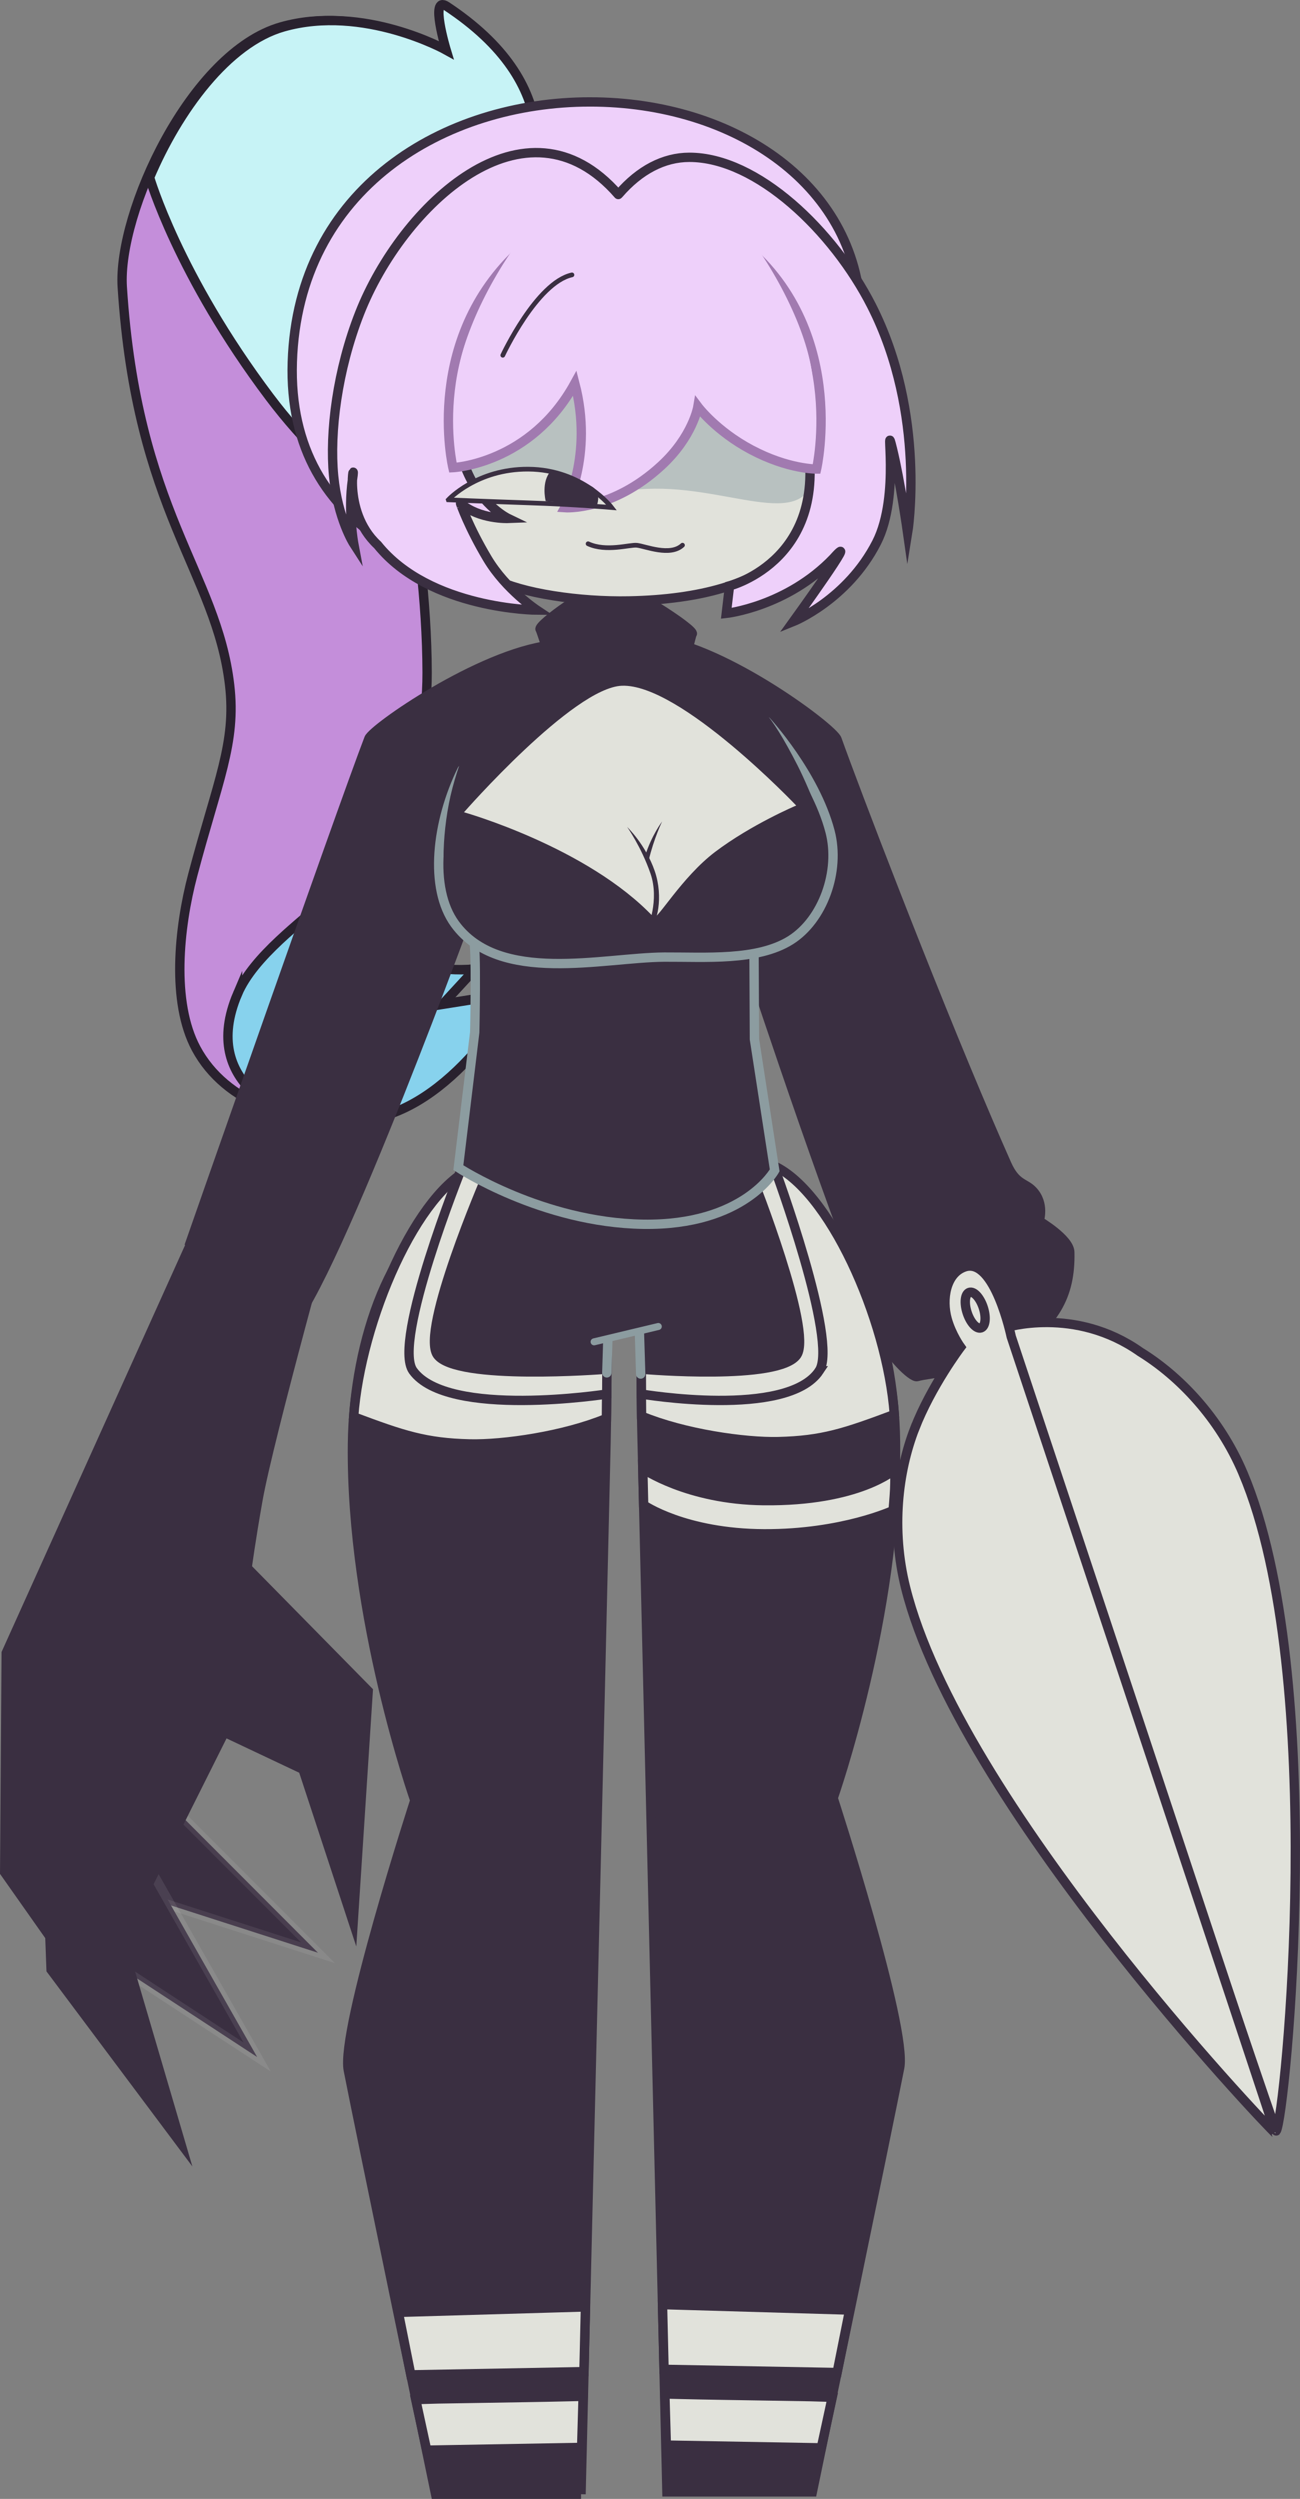<svg version="1.1" xmlns="http://www.w3.org/2000/svg" xmlns:xlink="http://www.w3.org/1999/xlink" width="278.138" height="534.558" viewBox="0,0,278.138,534.558"><rect x="0" y="0" width="278.138" height="534.558" fill="#808080" stroke="none"/><g transform="translate(-100.93,87.279)"><g data-paper-data="{&quot;isPaintingLayer&quot;:true}" fill-rule="nonzero" stroke-linejoin="miter" stroke-miterlimit="10" stroke-dasharray="" stroke-dashoffset="0" style="mix-blend-mode: normal"><g data-paper-data="{&quot;index&quot;:null}" stroke="#29212e" stroke-width="2" stroke-linecap="round"><path d="M183.657,-6.963c0,0 8.584,32.8 8.656,63.544c0.05,21.323 -9.658,38.03 -9.128,52.352c0.498,13.453 18.896,11.079 18.896,11.079l-6.978,7.572l16.08,-2.554c0,0 -13.885,25.574 -33.405,27.321c-13.931,1.247 -28.597,-3.572 -34.905,-15.358c-5.311,-9.923 -3.7,-25.781 -0.687,-37.165c5.321,-20.105 9.317,-28.128 7.874,-40.546c-2.806,-24.167 -19.896,-37.088 -22.97,-85.151c-1.016,-15.882 14.665,-50.155 33.968,-55.65c17.183,-4.891 33.161,4.951 33.161,4.951z" fill="#c48eda"/><path d="M158.607,-2.347c-19.638,-26.094 -25.671,-46.973 -25.671,-46.973c6.065,-14.3 16.647,-28.787 28.624,-32.197c17.183,-4.891 34.833,4.951 34.833,4.951c0,0 -3.584,-11.812 0.088,-9.383c49.867,32.984 -12.323,78.987 -12.323,78.987c0,0 3.852,14.717 6.417,33.675c0,0 -17.185,-9.418 -31.967,-29.059z" fill="#c7f3f6"/><path d="M151.763,125.306c3.44,-8.073 13.722,-15.38 19.768,-20.932c9.716,-8.924 15.859,-16.51 15.859,-16.51c-2.095,7.646 -3.944,14.601 -3.704,21.069c0.498,13.453 18.896,11.079 18.896,11.079l-6.978,7.572l16.08,-2.554c0,0 -13.885,25.574 -33.405,27.321c-5.016,0.449 -10.127,0.112 -14.909,-1.054c0,0 -20.022,-6.244 -11.607,-25.991z" fill="#87d2ed"/></g><g stroke="#3a2f41" stroke-width="2"><path d="M241.222,49.429c15.137,1.961 37.951,19.094 38.788,21.446c3.583,10.065 19.286,51.277 32.293,81.636c1.377,3.213 2.723,6.304 4.021,9.224c1.967,4.422 3.85,3.905 5.553,5.698c2.641,2.781 1.385,6.48 1.385,6.48c0,0 6.48,3.816 6.55,6.655c0.232,9.405 -3.35,15.441 -12.498,21.291c-6.022,3.851 -17.74,4.584 -20.146,5.343c-1.088,0.343 -6.31,-4.774 -7.937,-9.051c-1.795,-4.717 -0.082,-1.47 -3.225,-9.437c-10.886,-27.6 -26.283,-74.766 -26.283,-74.766l-3.278,-30.243" data-paper-data="{&quot;index&quot;:null}" fill="#3a2f41" stroke-linecap="round"/><g fill="#e1e2db" stroke-linecap="butt"><g data-paper-data="{&quot;index&quot;:null}"><path d="M366.865,227.832c18.372,43.317 9.075,137.816 7.115,140.738c-0.224,0.334 -58.047,-171.807 -58.047,-171.807c0,0 14.939,-4.758 28.968,5.162c8.275,5.105 16.906,13.979 21.964,25.906z"/></g><g data-paper-data="{&quot;index&quot;:null}"><path d="M296.617,218.356c3.547,-9.152 9.834,-17.456 9.834,-17.456c0,0 -1.918,-2.639 -2.863,-5.988c-1.197,-4.247 -0.276,-9.816 3.758,-11.17c6.375,-2.139 9.938,14.914 9.938,14.914c0,0 56.68,170.561 56.548,170.447c-2.274,-1.976 -67.761,-71.078 -79.15,-116.757c-3.136,-12.577 -1.591,-24.893 1.934,-33.99z"/><path d="M310.821,196.782c-0.951,0.312 -2.279,-1.137 -2.966,-3.236c-0.687,-2.098 -0.474,-4.052 0.477,-4.364c0.951,-0.312 2.279,1.137 2.966,3.236c0.687,2.098 0.474,4.052 -0.477,4.364z"/></g></g></g><g stroke-width="2"><g stroke="#3a2f41"><path d="M238.395,181.928c0,0 13.743,-19.133 32.008,-11.819c13.302,5.327 21.848,28.402 22.119,50.985c0.444,36.997 -13.337,76.271 -13.337,76.271c0,0 15.918,49.081 14.226,57.718c-2.783,14.205 -18.672,90.7 -18.672,90.7h-31.12c0,0 -4.319,-183.116 -5.347,-226.676c-0.416,-17.641 0.123,-37.179 0.123,-37.179z" fill="#3a2f41" stroke-linecap="round"/><path d="M292.418,227.035c0,0 -0.002,2.81 -0.069,4.251c-0.069,1.492 -0.337,4.553 -0.337,4.553c0,0 -10.854,5.062 -27.588,4.993c-17.061,-0.07 -25.786,-6.175 -25.786,-6.175l-0.183,-7.77c0,0 9.537,6.666 25.832,6.846c20.489,0.226 28.131,-6.698 28.131,-6.698z" fill="#e1e2db" stroke-linecap="butt"/><path d="M237.84,174.714c0,0 9.853,-20.163 28.117,-12.85c12.165,4.872 24.798,32.832 26.316,53.44c-10.595,3.974 -15.417,5.575 -24.834,5.803c-7.158,0.173 -20.138,-1.68 -29.249,-5.455z" fill="#e1e2db" stroke-linecap="butt"/><path d="M243.001,419.564l-0.327,-13.846l40.033,1.17l-2.673,13.362z" fill="#e1e2db" stroke-linecap="butt"/><path d="M276.644,436.36l-33.152,-0.589l-0.315,-10.93c1.013,0.024 2.026,0.048 3.04,0.072c3.112,0.074 6.224,0.134 9.336,0.185c3.112,0.051 6.223,0.101 9.335,0.152c3.112,0.051 6.223,0.101 9.335,0.152c1.422,0.023 4.763,0.149 4.763,0.149z" fill="#e1e2db" stroke-linecap="butt"/></g><g data-paper-data="{&quot;index&quot;:null}" stroke="#3a2f41" stroke-linecap="butt"><path d="M276.213,205.959c-6.814,10.275 -38.044,4.973 -38.044,4.973l-0.228,-43.437l28.778,-4.733c0,0 13.635,36.952 9.493,43.197z" fill="#e1e2db"/><path d="M271.436,202.54c-3.715,5.609 -32.718,3.117 -32.718,3.117l-0.15,-36.786l23.437,-3.971c0,0 12.807,32.42 9.432,37.639z" fill="#3a2f41"/></g><path d="M237.509,190.404l0.5,16.25" data-paper-data="{&quot;index&quot;:null}" fill="none" stroke="#8c9ca0" stroke-linecap="round"/></g><g stroke-width="2"><g data-paper-data="{&quot;index&quot;:null}" stroke="#3a2f41"><path d="M225.245,446.279h-31.12c0,0 -15.889,-76.495 -18.672,-90.7c-1.692,-8.637 14.226,-57.718 14.226,-57.718c0,0 -13.781,-39.274 -13.337,-76.271c0.271,-22.583 8.817,-45.658 22.119,-50.985c18.264,-7.314 32.258,11.819 32.258,11.819c0,0 0.28,20.757 -0.137,39.185c-0.999,44.124 -5.337,224.67 -5.337,224.67z" fill="#3a2f41" stroke-linecap="round"/><path d="M230.674,216.147c-9.11,3.775 -22.091,5.628 -29.249,5.455c-9.417,-0.228 -14.238,-1.829 -24.834,-5.803c1.518,-20.607 13.651,-48.568 25.816,-53.44c18.264,-7.314 28.617,12.85 28.617,12.85z" fill="#e1e2db" stroke-linecap="butt"/><path d="M188.831,420.744l-2.673,-13.362l40.033,-1.17l-0.327,13.846z" fill="#e1e2db" stroke-linecap="butt"/><path d="M189.879,426.046c0,0 3.341,-0.126 4.763,-0.149c3.112,-0.051 6.223,-0.101 9.335,-0.152c3.112,-0.051 6.223,-0.101 9.335,-0.152c3.112,-0.051 6.224,-0.111 9.336,-0.185c1.013,-0.024 2.026,-0.048 3.04,-0.072l-0.315,10.93l-33.152,0.589z" fill="#e1e2db" stroke-linecap="butt"/></g><g stroke="#3a2f41" stroke-linecap="butt"><path d="M199.638,162.762l31.357,4.733l-0.248,43.437c0,0 -34.028,5.301 -41.453,-4.973c-4.513,-6.245 10.344,-43.197 10.344,-43.197z" fill="#e1e2db"/><path d="M204.776,164.9l25.537,3.971l-0.163,36.786c0,0 -31.602,2.491 -35.65,-3.117c-3.678,-5.219 10.277,-37.639 10.277,-37.639z" fill="#3a2f41"/></g><path d="M231.259,190.154l-0.5,16.25" fill="none" stroke="#8c9ca0" stroke-linecap="round"/></g><g><path d="M226.973,199.759l-5.096,-44.269l20.346,2.654l-0.095,38.102z" fill="#3a2f41" stroke="#e1e2db" stroke-width="0" stroke-linecap="butt"/><path d="M228.038,199.762l13.735,-3.279" fill="none" stroke="#8c9ca0" stroke-width="1.5" stroke-linecap="round"/></g><path d="M269.541,80.943c-0.15,1.943 -0.37,3.917 -0.661,5.855c-1.667,11.094 -6.635,27.906 -6.635,27.906l0.098,20.325l4.331,28.058c0,0 -6.503,11.857 -28.133,11.526c-21.629,-0.331 -39.545,-12.112 -39.545,-12.112l3.503,-28.961c0,0 0.415,-18.688 -0.266,-19.799c-7.928,-12.943 -14.31,-34.556 -9.439,-48.958c1.711,-5.058 29.222,-19.547 51.852,-13.499" fill="#3a2f41" stroke="#8c9ca0" stroke-width="2" stroke-linecap="round"/><path d="M235.906,58.685c-4.992,0 -11.988,0.491 -16.065,-3.081c-1.149,-1.007 -2.986,-7.706 -3.358,-8.272c-0.572,-0.872 11.016,-9.327 14.938,-9.588c3.006,-0.2 18.281,9.677 17.624,10.572c-0.415,0.565 -1.032,6.041 -3.769,8.663c-2.033,1.947 -5.833,1.2 -8.429,1.627c-0.314,0.052 -0.628,0.079 -0.941,0.079z" fill="#3a2f41" stroke="#3a2f41" stroke-width="2" stroke-linecap="butt"/><g fill="#3a2f41" stroke-width="2"><path d="M203.423,82.648l-3.278,28.135c0,0 -32.501,88.643 -38.946,86.753c-6.062,-1.778 -19.644,-18.777 -19.644,-18.777c0,0 32.241,-92.21 38.301,-108.046c0.837,-2.187 23.651,-18.126 38.788,-19.95" stroke="#3a2f41" stroke-linecap="round"/><g><path d="M126.613,288.035l42.351,42.418l-51.502,-16.578z" stroke-opacity="0.077" stroke="#ffffff" stroke-linecap="round"/><path d="M126.334,300.644l29.616,52.113l-45.279,-29.616z" stroke-opacity="0.085" stroke="#ffffff" stroke-linecap="round"/><path d="M146.694,180.66l8.371,-18.727l0.792,17.098l15.889,-28.598l-6.117,25.799l6.881,-6.354c0,0 -14.025,50.332 -16.397,63.724c-1.521,8.584 -2.313,14.517 -2.313,14.517l25.909,26.341l-3.212,49.428l-10.735,-32.666l-16.821,-7.949l-22.167,44.308l12.792,43.543l-27.705,-37.037l-1.202,-32.609l0.347,24.669l-9.073,-12.884l0.328,-46.933l49.717,-110.211z" stroke="#3a2f41" stroke-linecap="butt"/></g></g><g><g><g><g><g><g fill="none" stroke="none" stroke-width="1" stroke-linecap="butt" font-family="sans-serif" font-weight="normal" font-size="12" text-anchor="start"><g><g/></g></g><g fill="#3a2f41" stroke="#8c9ca0" stroke-width="2" stroke-linecap="round"><g><g><path d="M264.927,67.029c0,0 10.363,11.256 13.587,23.541c2.243,8.549 -1.553,18.951 -8.441,23.28c-7.114,4.47 -18.299,3.565 -27.028,3.611c-13.195,0.095 -35.279,5.937 -44.775,-7.08c-5.619,-7.703 -3.947,-21.89 1.527,-33.02"/></g></g></g></g></g><path d="M202.393,83.451c-2.409,9.088 -4.667,17.869 -5.783,17.543c-1.116,-0.326 -1.267,-10.682 1.142,-19.77c2.409,-9.088 5.865,-15.144 6.982,-14.819c1.116,0.326 0.068,7.957 -2.341,17.046z" fill="#3a2f41" stroke="none" stroke-width="0" stroke-linecap="butt"/></g><path d="M268.042,79.411c-0.837,5.827 -6.062,-8.078 -6.062,-13.971c0,-3.998 3.627,-0.675 9.609,11.063c1.379,2.705 3.143,6.769 4.479,10.495z" fill="#3a2f41" stroke="none" stroke-width="0" stroke-linecap="butt"/></g><path d="M200.203,86.478c0,0 23.349,-26.684 33.795,-27.066c12.482,-0.457 37.281,25.625 37.281,25.625c0,0 -9.584,4.046 -17.357,9.929c-7.118,5.388 -12.448,14.693 -13.13,13.97c-14.167,-15.019 -40.59,-22.458 -40.59,-22.458z" fill="#e1e2db" stroke="none" stroke-width="0" stroke-linecap="butt"/><path d="M241.007,99.043c1.964,5.681 0.393,11.478 -0.898,11.959c-0.644,0.24 0.009,-1.22 0.413,-3.414c0.407,-2.208 0.564,-5.16 -0.421,-8.01c-1.964,-5.681 -4.988,-9.951 -4.988,-9.951c0,0 3.931,3.734 5.895,9.415z" fill="#3a2f41" stroke="none" stroke-width="0" stroke-linecap="butt"/><path d="M242.601,88.444c0,0 -1.757,3.563 -2.902,8.396c-0.222,-0.367 -0.467,-0.719 -0.732,-1.054c1.37,-4.384 3.634,-7.342 3.634,-7.342z" data-paper-data="{&quot;index&quot;:null}" fill="#3a2f41" stroke="none" stroke-width="0" stroke-linecap="butt"/></g><g><path d="M300.19,-26.648z" data-paper-data="{&quot;index&quot;:null}" fill="#e1e2db" stroke="#3a2f41" stroke-width="2" stroke-linecap="butt"/><g data-paper-data="{&quot;index&quot;:null}"><path d="M227.133,-65.477c31.11,0 57.997,18.008 57.997,46.802c0,12.877 -3.981,33.062 -12.341,42.158c-10.332,11.243 -28.126,15.978 -45.323,15.978c-31.11,0 -65.195,-12.119 -63.997,-49.302c1.199,-37.183 32.553,-55.635 63.663,-55.635z" fill="#eed0fa" stroke="#3a2f41" stroke-width="2" stroke-linecap="butt"/><g data-paper-data="{&quot;index&quot;:null}" stroke-linecap="butt"><path d="M275.679,10.952c0,8.437 -0.662,15.964 -7.169,21.41c-6.326,5.294 -18.287,8.622 -32.774,8.907c-15.394,0.304 -31.199,-2.568 -37.481,-8.756c-5.554,-5.471 -2.462,-13.753 -2.462,-21.561c0,-16.638 12.153,-37.773 45.673,-36.855c22.05,0.604 34.213,20.217 34.213,36.855z" fill="#e1e2db" stroke="none" stroke-width="0"/><path d="M241.266,-25.903c22.05,0.604 34.213,20.217 34.213,36.855c0,16.638 -16.301,6.174 -34.391,6.306c-18.086,0.132 -45.495,10.332 -45.495,-6.306c0,-16.638 12.153,-37.773 45.673,-36.855z" fill="#b8c1c0" stroke="none" stroke-width="0"/><path d="M247.515,-25.187c18.087,3.738 27.964,21.147 27.964,36.14h-0c0,7.892 -1.349,15.317 -6.982,20.658c-6.243,5.919 -17.513,9.354 -32.961,9.659c-10.689,0.211 -22.924,-1.591 -29.063,-4.784c-10.519,-5.471 -10.88,-15.026 -10.88,-25.533c0,-14.123 8.756,-31.485 31.903,-35.851" fill="none" stroke="#3a2f41" stroke-width="2"/></g><path d="M233.336,-45.786c4.422,-5.115 9.608,-7.837 15.078,-7.84c14.508,-0.009 30.846,15.776 38.97,31.721c11.874,23.308 7.736,48.656 7.736,48.656c0,0 -1.582,-11.177 -3.255,-18.023c-1.841,-7.529 1.841,9.84 -3.388,20.06c-6.264,12.242 -17.797,16.882 -17.797,16.882c0,0 14.821,-20.56 8.568,-13.544c-9.964,10.388 -22.928,11.81 -22.928,11.81l0.692,-5.876c0,0 22.937,-5.822 15.881,-34.52c-3.109,-12.646 -13.787,-24.669 -13.787,-24.669l-54.086,-0.145c-16.45,34.804 4.62,44.9 4.62,44.9c0,0 -6.141,0.243 -10.177,-3.214c-0.036,-0.031 1.745,5.099 5.753,11.813c3.959,6.633 10.587,11.017 10.587,11.017c0,0 -22.936,-0.114 -34.079,-13.942c-8.034,-7.452 -4.461,-19.989 -5.38,-14.002c-1.001,6.97 0.273,13.742 0.273,13.742c0,0 -3.422,-5.303 -4.308,-14.519c-0.895,-9.317 0.771,-22.614 5.574,-34.83c9.002,-22.892 35.461,-48.174 55.33,-25.36" fill="#eed0fa" stroke="#3a2f41" stroke-width="2" stroke-linecap="round"/><path d="M257.981,-36.506c24.829,18.319 17.656,49.565 17.656,49.565c0,0 -6.059,0.072 -13.986,-4.14c-7.52,-3.996 -11.408,-9.195 -11.408,-9.195c0,0 -1.06,6.363 -7.825,12.602c-10.569,9.746 -20.632,9.007 -20.632,9.007c0,0 6.197,-11.006 2.13,-26.612c-9.481,17.297 -26.087,18.04 -26.087,18.04c0,0 -6.795,-28.446 15.727,-47.672" fill="#eed0fa" stroke="#a17ab0" stroke-width="2" stroke-linecap="round"/><path d="M250.743,-45.046c3.222,-1.584 12.47,9.245 18.602,21.719c6.131,12.474 6.823,21.87 3.601,23.453c-3.222,1.584 -10.804,-7.245 -16.935,-19.719c-6.131,-12.474 -8.49,-23.87 -5.268,-25.453z" fill="#eed0fa" stroke="none" stroke-width="0" stroke-linecap="butt"/><path d="M217.542,-19.225c-6.131,12.474 -13.713,21.302 -16.935,19.719c-3.222,-1.584 -2.53,-10.979 3.601,-23.453c6.131,-12.474 15.38,-23.302 18.602,-21.719c3.222,1.584 0.863,12.979 -5.268,25.453z" data-paper-data="{&quot;index&quot;:null}" fill="#eed0fa" stroke="none" stroke-width="0" stroke-linecap="butt"/></g><g stroke="#3a2f41" stroke-linecap="butt"><path d="M196.842,19.64c0,0 6.094,-6.631 17.115,-6.559c11.677,0.076 17.835,8.21 17.835,8.21c0,0 -7.409,-0.657 -18.037,-1.011c-9.445,-0.315 -16.913,-0.639 -16.913,-0.639z" fill="#e1e2db" stroke-width="1"/><g fill="#3a2f41" stroke-width="0.5"><path d="M217.888,19.688c0,0 -0.919,-3.903 1.086,-6.04c0.291,-0.056 7.844,2.762 8.825,3.623c1.473,1.293 0.624,3.378 0.624,3.378z"/></g></g><path d="M246.951,29.344c-2.658,2.47 -7.906,0.227 -9.762,0.02c-1.525,-0.17 -6.55,1.473 -10.438,-0.324" fill="none" stroke="#3a2f41" stroke-width="1" stroke-linecap="round"/><path d="M208.501,-11.279c0,0 7.225,-15.517 14.8,-17.2" fill="none" stroke="#3a2f41" stroke-width="1" stroke-linecap="round"/></g></g></g></svg>